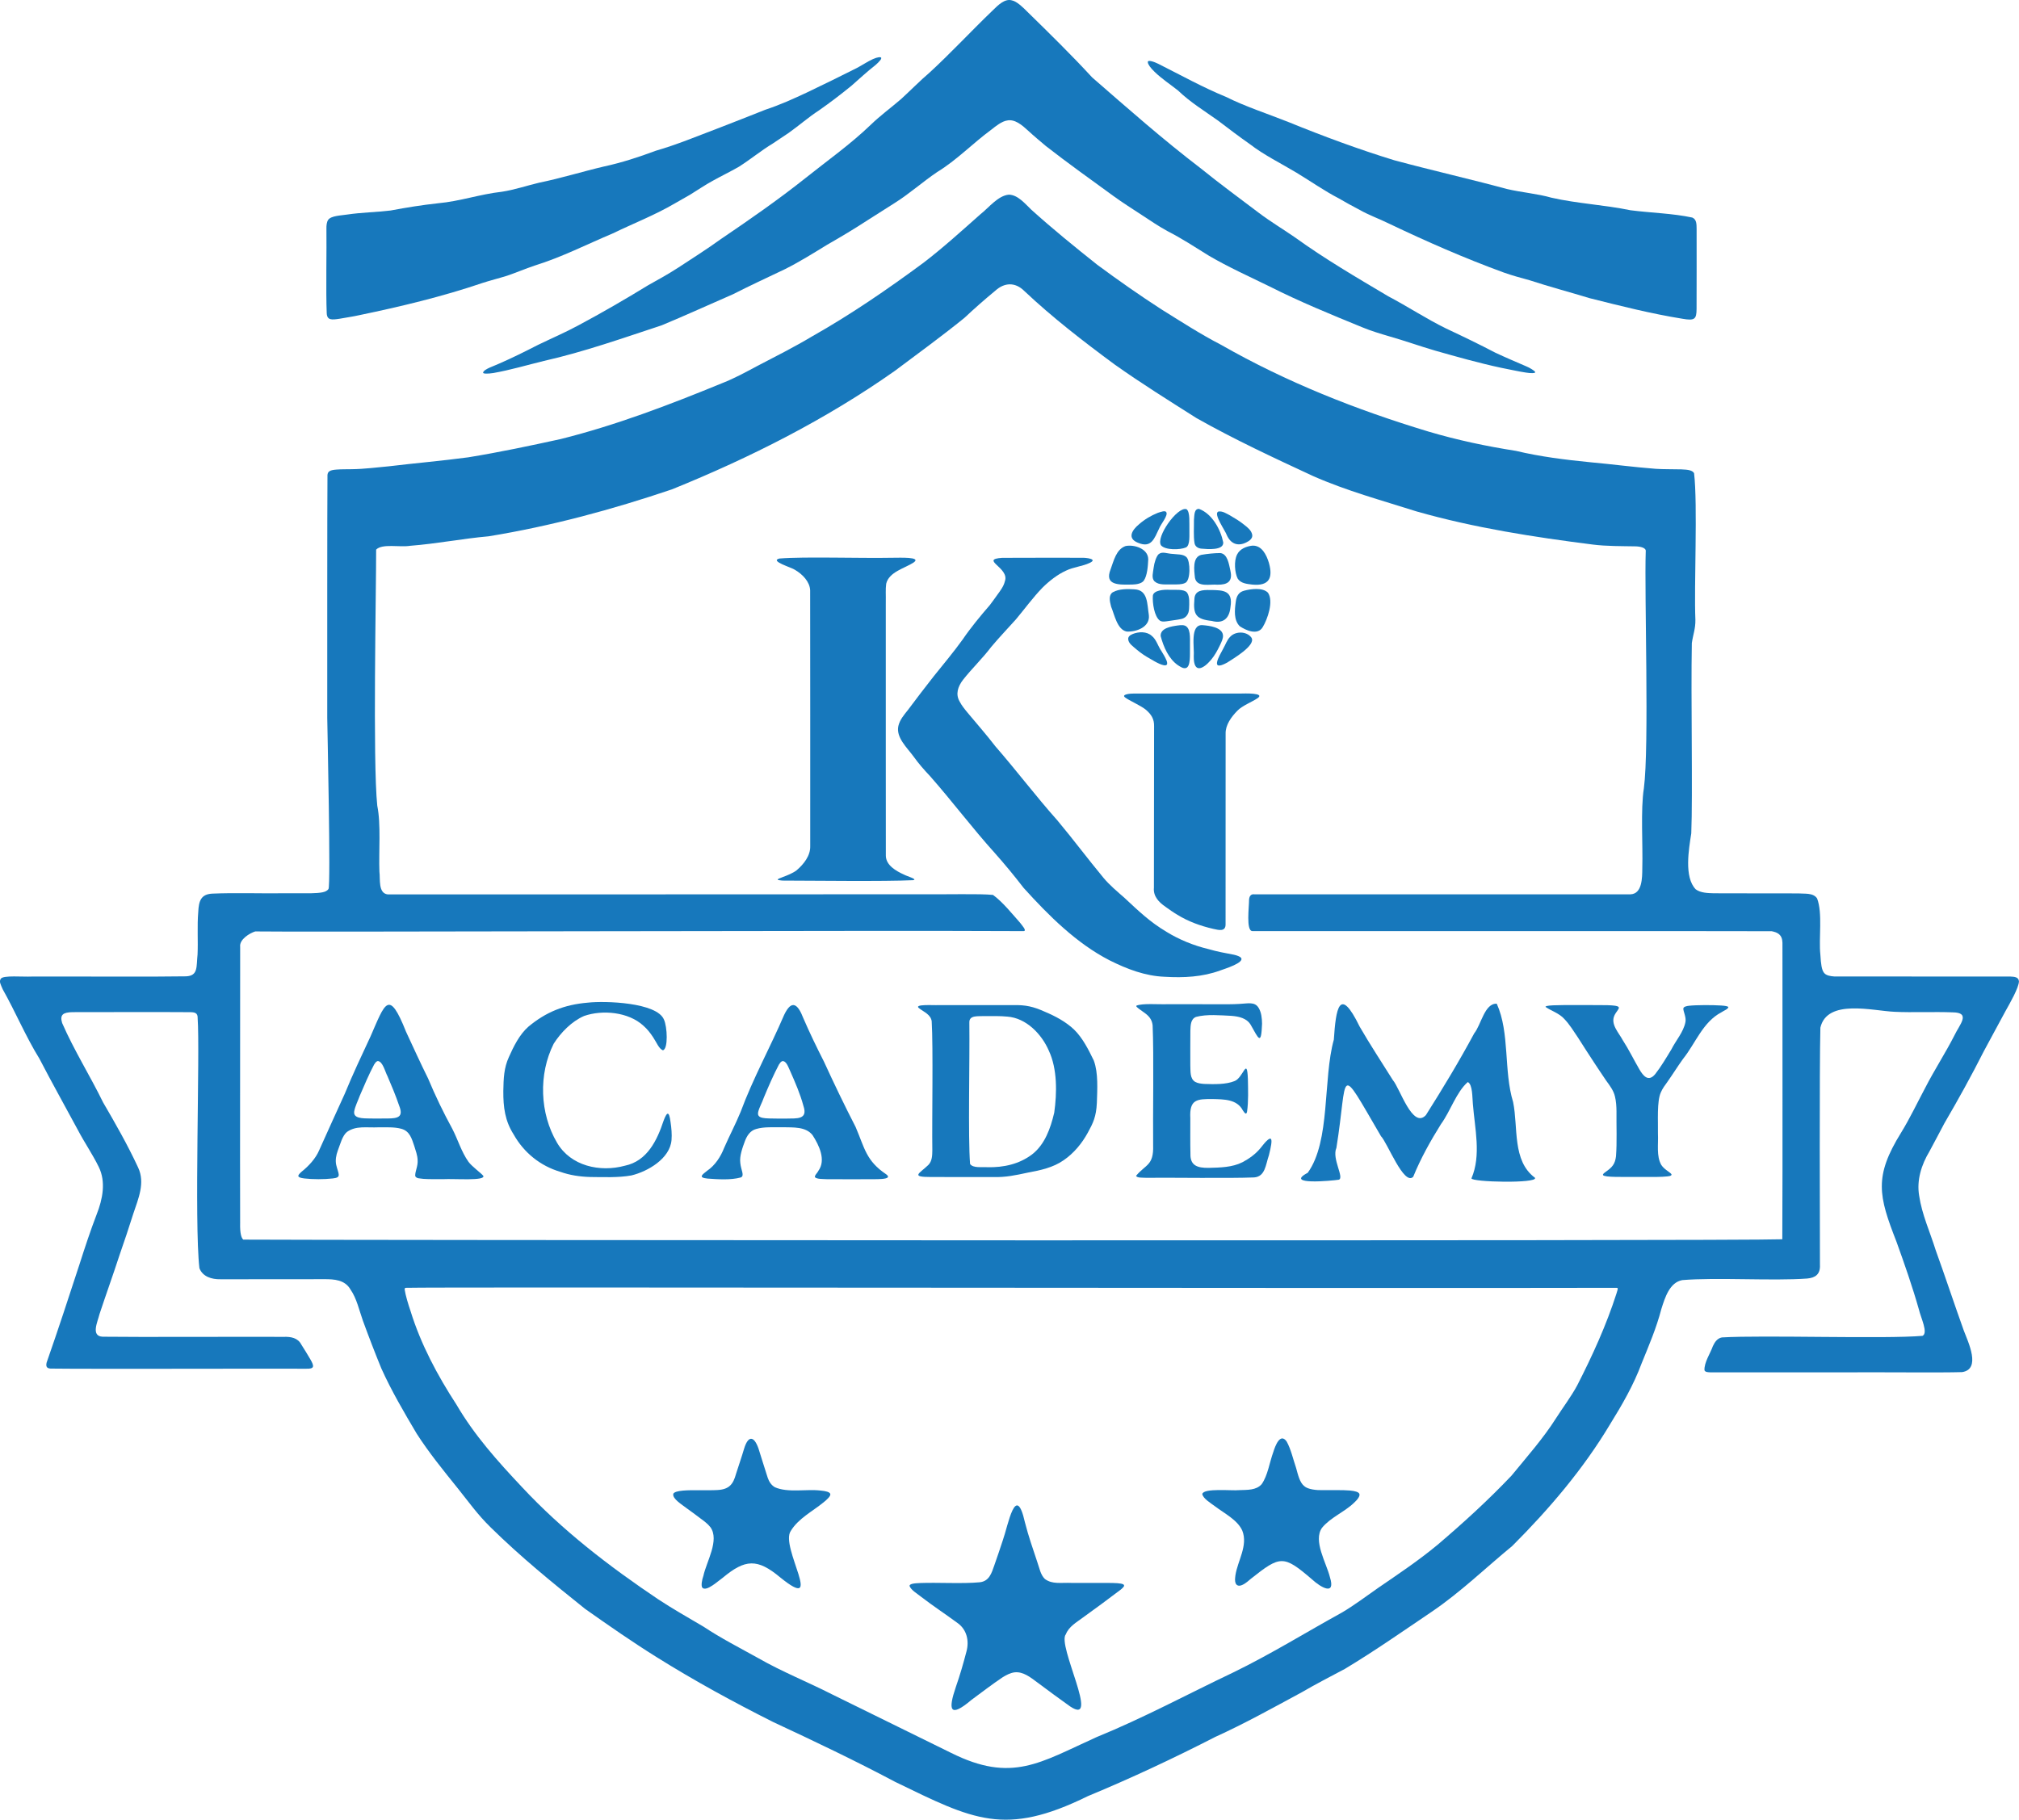 <?xml version="1.0" encoding="UTF-8"?>
<svg id="Layer_2" data-name="Layer 2" xmlns="http://www.w3.org/2000/svg" viewBox="0 0 828.06 746.46">
  <defs>
    <style>
      .cls-1 {
        fill: #1778bc;
      }
    </style>
  </defs>
  <g id="Layer_1-2" data-name="Layer 1">
    <g id="y8TVrF.tif">
      <g>
        <path class="cls-1" d="M748.05,398.99c-.9-1.15-1.23-3.47-1.45-7.31-.75-6.77,1-16.96-1.34-23.13-1.61-2.43-5.13-1.84-7.79-2.07-8.84-.03-26.09,0-34.58-.05-2.49-.07-5.47-.15-7.42-1.63-4.84-5-2.83-16.45-1.82-22.96.64-15.46-.19-56.38.23-78.05.54-3.69,1.51-5.78,1.46-9.53-.6-13.89.99-47.2-.54-60.15-.62-1.14-2.28-1.47-5.23-1.57-3.03-.1-7.25,0-10.55-.23-8.92-.68-17.87-1.89-26.67-2.68-10.21-1-20.74-2.31-30.61-4.68-12.14-1.89-24.16-4.44-35.95-7.94-29.5-8.91-58.17-20.24-84.96-35.55-8.45-4.36-16.46-9.56-24.51-14.57-8.91-5.76-17.71-11.93-26.27-18.26-9.28-7.38-18.04-14.48-27.04-22.58-2.62-2.5-5.54-6.12-9.23-6.2-4.47.38-8.25,5.37-11.73,8.09-7.62,6.75-15.16,13.61-23.26,19.82-14.75,10.9-29.89,21.3-45.87,30.32-7.41,4.42-15.06,8.26-22.73,12.26-4.45,2.38-8.99,4.86-13.73,6.72-21.79,8.95-43.69,17.35-66.57,23.06-12.67,2.77-24.9,5.36-37.86,7.48-10.7,1.43-21.7,2.38-32.54,3.68-4.72.41-9.86,1.13-15.3,1.19-2.05.04-4.17,0-6.13.15-2.75.2-3.61.75-3.75,2.21-.13,16.49-.08,72.82-.09,99.6.04,3.81,1.49,69.06.5,70.26-.98,1.4-3.2,1.62-7.32,1.74-3.83.02-7.1.01-11.76,0-9.36.11-19.22-.26-28.51.14-4.75.22-5.61,3.03-5.82,7.59-.48,5.5-.03,11.93-.28,17.38-.55,4.96.35,8.73-4.71,8.96-12.56.23-43.63.03-63.3.09-3.61.18-11.72-.6-12.67.88-.84,1.18-.06,2.36.77,4.35,5.23,9.26,9.4,19.32,15.04,28.44,5.11,9.86,10.56,19.55,15.82,29.34,2.7,5.14,5.96,9.84,8.51,15.05,3.05,6.14,1.6,13.32-.82,19.45-2.56,6.68-4.82,13.52-7,20.34-4.39,13.47-8.88,27.18-13.54,40.49-.39,1.64.07,2.37,1.59,2.47,16.9.22,87.81-.03,104.82.06,3.42.1,3.47-.89,1.75-3.86-1.11-1.96-2.49-4.1-3.71-6.06-1.4-2.73-4.26-3.26-7.19-3.15-15.38-.09-60.17.14-74.31-.06-4.95-.24-1.98-6.21-1.28-9.23,2.69-8.13,5.53-15.99,8.19-24.15,2-5.66,3.87-11.4,5.7-17.12,2.03-6.11,4.93-12.59,1.97-18.89-4.27-9.22-9.31-18.05-14.37-26.72-5.33-10.92-11.93-21.39-16.8-32.57-1.08-3.52.54-4.37,4.22-4.46,11.52-.01,37.66-.08,48.22.01,1.98.02,3.22.28,3.14,2.5,1,14.07-1.44,83.84.72,102.52,1.32,3.47,5.04,4.62,8.63,4.54,9.49.04,32.1-.04,42.47-.03,4.18-.03,8.57.24,10.86,4.23,2.57,3.69,3.57,8.55,5.08,12.77,2.4,6.58,4.95,13.2,7.56,19.58,4.18,9.28,9.34,18.05,14.51,26.78,4.91,7.66,10.9,15.04,16.65,22.18,4.57,5.66,8.14,10.85,13.73,16.31,12.34,12.13,25.3,22.68,38.65,33.36,9.67,6.84,19.42,13.61,29.43,19.86,15.48,9.68,31.4,18.38,47.77,26.6,16.86,7.85,33.61,15.83,50.02,24.54,31.96,15.51,44.91,22.64,78.99,5.86,17.84-7.4,35.16-15.52,52.34-24.33,12.14-5.51,23.74-11.99,35.46-18.31,5.77-3.37,11.74-6.43,17.68-9.59,12.24-7.36,23.96-15.57,35.78-23.55,11.68-7.94,21.99-17.94,32.85-26.87,15.13-15.13,29.16-31.59,40.14-49.98,4.95-7.98,9.61-16.05,12.89-24.89,3.02-7.43,6.05-14.47,8.1-22.32,1.5-4.74,3.39-10.88,8.57-11.85,13.73-1.18,37.17.39,51.16-.64,3.46-.29,5.51-1.77,5.31-5.62-.01-17.37-.25-79.86.18-97.3,2.8-11.97,21.49-6.87,30.46-6.5,7.01.35,16.42-.07,23.73.22,7.76.04,2.82,5.1.81,9.41-3.72,7.32-8.32,14.34-12.06,21.67-3.31,6.2-6.22,12.39-9.8,18.22-11.24,18.09-9.29,25.96-1.92,44.82,3.3,9.16,6.53,18.4,9.19,27.78.79,3.42,3.89,9.59,1.49,10.8-15.37,1.34-65.36-.37-82.3.65-1.89.37-2.92,1.92-3.69,3.57-1.04,2.98-3.65,6.75-3.44,9.93.36.8,1.51.77,2.35.82,3.79.03,11.22,0,20.47.01,8.99,0,19.7,0,30.41,0,22.89-.11,43.32.18,52.41-.1,7.93-1.17,2.48-12.36.72-17.02-3.93-10.96-7.59-22.07-11.54-33.01-2.32-7.47-5.64-14.59-6.78-22.35-1.08-6.4.96-12.71,4.21-18.14,2.12-3.87,4.13-7.8,6.17-11.6,5.64-9.65,11.08-19.49,16.13-29.48,2.92-5.49,5.95-10.96,8.88-16.45,1.98-3.52,5.44-9.6,5.54-12.21-.11-1.81-1.83-1.92-3.44-2-13-.05-59.78.02-72.33-.04-1.45-.1-3.34-.35-4.18-1.51l-.05-.06ZM663.01,530.5c-4.18,13.06-9.9,25.59-16.15,37.81-2.52,4.66-5.76,8.89-8.62,13.37-5.3,8.38-12.07,16-18.34,23.66-9.55,10.06-19.7,19.31-30.26,28.31-7.82,6.48-15.91,11.89-24.21,17.57-4.94,3.42-9.85,7.19-15,10.22-14.92,8.22-29.23,17.12-44.61,24.6-18.78,8.93-36.81,18.68-56.09,26.54-23.2,10.46-34.68,18.93-59.68,6.45-16.23-7.96-32.59-16.03-48.77-23.98-9.98-5.09-20.49-9.26-30.23-14.84-7.55-4.21-15.28-8.13-22.48-12.92-6.26-3.71-12.6-7.27-18.64-11.26-20.05-13.46-39.32-28.27-55.85-46.02-10.05-10.68-19.51-21.23-26.89-33.86-7.77-11.95-14.59-24.66-18.83-38.41-.91-2.63-2.04-6.4-2.37-8.64-.05-.59.09-.78.38-.83,13.09-.4,389.35.27,496.74,0,.17.02.29.06.34.16.11.21-.02.85-.42,1.98l-.03.09ZM730.96,508.36c-16.71.76-609.34.35-631.18.14-.77-.62-1.4-2.53-1.29-6.79-.1-23.11.06-98.97.01-113.31-.4-3.05,3.97-5.65,6.18-6.32,11.33.32,257.22-.48,315.08-.13,1.58-.03-.56-2.31-1.43-3.47-3.05-3.43-7.17-8.58-11.07-11.38-5.85-.56-16.48-.15-35.28-.26-65.32,0-196.86.1-212.95.05-4.01-.46-3.01-6.29-3.42-9.34-.31-8.28.69-19.43-.88-27.06-1.89-18.05-.43-88.51-.46-105.04,2.5-2.56,9.77-.86,13.94-1.56,10.86-.84,21.4-2.94,32.22-3.9,25.66-4.19,50.6-10.95,75.15-19.25,32.14-13.02,63.21-28.72,91.42-48.61,9.54-7.14,19.29-14.24,28.51-21.71,3.86-3.63,8.5-7.72,12.73-11.2,3.7-3.36,8.13-3.58,11.85.13,11.57,10.92,24.23,20.68,37,30.12,10.97,7.79,22.34,14.87,33.61,22.02,15.46,8.74,31.72,16.31,47.84,23.79,13.7,6.05,28.2,9.99,42.45,14.51,23.61,6.73,48.04,10.52,72.37,13.6,5.36.69,12.07.63,17.05.72,1.94,0,4.88.44,4.56,2.14-.59,17.65,1.49,80.03-.76,97.11-1.39,8.77-.37,22.97-.65,32.82-.03,3.87,0,10.52-4.88,10.68-16.3.01-137.6,0-154.2,0-1.41-.21-2.09.73-2.2,2.19.05,2.72-1.34,12.88,1.38,12.89,16.84.03,193.25-.06,212.97.05,2.37.48,4.31,1.32,4.41,4.72-.05,33.82.12,88.98-.06,121.63v.02Z"/>
        <path class="cls-1" d="M629.61,152.63c.02.05.02.1,0,.15-.1.35-1.71.39-3.87.04-3.42-.51-6.73-1.33-10.14-1.96-9.09-1.95-18.05-4.49-27-7.03-6.3-1.83-12.52-4.08-18.84-5.87-3.75-1.11-7.39-2.19-10.97-3.67-12.86-5.26-25.67-10.5-38.07-16.77-8.38-4.1-16.91-7.93-24.87-12.6-5.72-3.54-11.07-7.08-17.13-10.17-3.49-1.92-7.04-4.31-10.37-6.51-3.93-2.58-7.93-5.09-11.77-7.89-9.3-6.78-18.58-13.38-27.65-20.46-2.46-2.08-4.88-4.08-7.32-6.34-2.38-2.2-5.41-4.8-8.55-4.12-2.17.32-4.59,2.25-6.5,3.77-7.62,5.6-14.22,12.53-22.22,17.39-5.86,3.96-11.31,8.84-17.29,12.61-3.71,2.37-7.56,4.79-11.27,7.16-5.41,3.54-11.06,6.91-16.57,10.06-5.73,3.51-11.33,7.02-17.35,10.03-7.05,3.36-14.33,6.73-21.17,10.22-9.79,4.25-19.49,8.71-29.35,12.79-15.88,5.23-31.82,10.88-48.23,14.59-6.87,1.67-13.7,3.72-20.74,4.96-2.39.37-4.16.33-4.24-.11.15-1.5,4.95-2.91,6.57-3.74,5.46-2.37,10.64-4.96,15.89-7.65,5.42-2.63,11.31-5.16,16.54-8,9.79-5.23,19.29-10.73,28.73-16.52,4.19-2.32,8.34-4.63,12.36-7.24,5.81-3.81,11.68-7.52,17.31-11.59,11.8-8,23.59-16.18,34.76-25.06,8.99-7.18,18.51-13.9,26.8-21.88,3.94-3.81,8.29-6.99,12.44-10.55,4.03-3.7,7.72-7.48,11.8-10.97,8.74-8.04,17.27-17.25,25.71-25.33,2.28-2.26,5.06-5.03,7.92-4.23,2.03.37,4.61,2.88,6.48,4.77,8.95,8.76,17.97,17.59,26.49,26.85,14.65,12.76,29.08,25.5,44.47,37.25,7.88,6.37,15.96,12.31,24.04,18.41,4.72,3.56,9.87,6.63,14.74,10,12.24,8.84,25.26,16.44,38.23,24.14,8.07,4.24,15.55,9.22,23.74,13.22,6.85,3.21,13.54,6.44,20.07,9.86,4.16,1.96,8.47,3.78,12.72,5.62,1.19.44,3.69,1.93,3.66,2.34v.03Z"/>
        <path class="cls-1" d="M361.43,23.84c-.02.39-.19.54-.39.85-.52.63-1.24,1.4-1.93,1.96-3.43,2.68-6.73,5.74-9.96,8.58-4.28,3.48-8.67,6.84-13.2,10.01-4.39,2.85-8.29,6.3-12.55,9.32-2.16,1.41-4.22,2.86-6.36,4.25-4.88,2.95-9.22,6.57-14.04,9.62-3.52,2.01-7.1,3.74-10.66,5.72-3.22,1.74-6.18,3.8-9.31,5.72-2.13,1.2-4.12,2.36-6.24,3.56-8.13,4.78-16.94,8.18-25.41,12.29-10.72,4.52-21.05,9.81-32.18,13.25-3.79,1.27-7.42,2.85-11.23,4.14-3.36,1.05-6.82,1.9-10.17,2.99-16.4,5.58-33.58,9.69-50.56,13.21-2.53.58-5.5.97-7.9,1.43-3.27.49-5.22.73-5.34-2.32-.37-8.68,0-26.2-.12-34.66-.02-1.24.09-2.61.69-3.54,1.18-1.75,5.3-1.81,7.8-2.21,5.69-.86,12.1-.97,17.84-1.66,6.55-1.24,12.88-2.25,19.45-2.97,9.01-.81,17.17-3.72,26.15-4.72,5.19-.79,10.15-2.49,15.27-3.71,8.99-1.83,17.74-4.57,26.65-6.66,7.22-1.56,14.35-3.88,21.21-6.45,8.7-2.51,16.89-5.94,25.35-9.14,6.62-2.52,13.07-5.13,19.62-7.7,5.99-1.98,11.31-4.4,16.81-6.96,6.92-3.31,13.74-6.64,20.58-10.09,2.28-1.19,4.43-2.68,6.75-3.73,1.9-.85,3.35-.99,3.4-.42v.04Z"/>
        <path class="cls-1" d="M694.15,89.28c1.78.82,1.65,2.91,1.69,4.66,0,7.71.03,25.08-.02,32.78-.02,4.3-.84,4.89-5.82,4.03-12.69-2.04-25.56-5.29-38.05-8.44-8.23-2.51-16.46-4.68-24.64-7.36-3.55-.96-7.22-1.97-10.57-3.16-16.06-5.86-31.67-12.72-47.07-20.07-3.92-1.94-8.26-3.47-11.99-5.61-2.9-1.52-5.73-3.04-8.55-4.71-6.03-3.13-11.6-7.06-17.39-10.56-6.48-3.9-13.25-7.17-19.25-11.8-4.39-3.07-8.61-6.28-12.9-9.55-5.67-4.05-11.47-7.57-16.42-12.35-3.14-2.5-6.69-4.8-9.65-7.69-1.62-1.53-2.71-3.07-2.75-3.86-.28-1.36,2.96-.07,4.22.56,9.24,4.63,18.21,9.65,27.78,13.57,8.11,4.05,17.18,6.96,25.66,10.34,14.27,5.81,28.65,11.15,43.42,15.68,15.32,4.13,30.89,7.65,46.21,11.79,5.88,1.39,12.6,1.94,18.22,3.56,10.71,2.44,21.64,2.92,32.41,5.15,8.41,1.09,17.41,1.28,25.36,3l.1.05Z"/>
        <path class="cls-1" d="M508.96,392.87c1.63,2.03-6.73,4.57-8.5,5.22-7.25,2.68-15.05,3.06-22.76,2.59-7.99-.29-15.55-3.19-22.66-6.76-13.62-7.01-24.97-18.38-35.22-29.7-3.82-4.96-7.61-9.55-11.79-14.27-9.35-10.36-17.4-21.15-26.58-31.57-2.48-2.63-4.65-5.09-6.71-7.97-2.74-3.76-7.33-7.88-6.29-12.61.59-2.54,2.28-4.5,3.87-6.49,3.43-4.61,7.04-9.3,10.57-13.81,4.19-5.23,8.13-9.91,11.91-15.15,3.38-4.95,7.3-9.68,11.17-14.15,1.11-1.4,2.09-2.9,3.16-4.33,1.21-1.66,2.56-3.44,3.01-5.46,2.05-5.52-10.55-8.95-1.11-9.58,7.36-.07,24.53-.02,32.62-.03,1.65-.06,6.91.47,3.17,2.15-2.82,1.34-6.66,1.68-9.57,3.11-3.57,1.62-6.88,4.23-9.7,7.01-3.92,4.04-7.35,8.79-10.89,13-3.29,3.68-6.82,7.35-10.07,11.23-3.64,4.81-7.89,8.83-11.63,13.57-2.14,2.82-3.09,5.86-1.44,8.79.85,1.69,2.13,3.25,3.33,4.7,3.81,4.59,7.72,9,11.36,13.75,8.71,9.99,16.61,20.49,25.44,30.4,6.52,7.79,12.46,15.78,18.93,23.58,2.53,3.03,5.63,5.6,8.61,8.22,5.82,5.44,10.6,10.01,17.25,13.94,5.23,3.22,11.13,5.62,17.26,7.09,3.34,1,7.08,1.66,10.42,2.3,1.39.33,2.32.72,2.79,1.16l.05.05Z"/>
        <path class="cls-1" d="M374.71,230.74c-3.64,2.39-10.05,3.82-11.25,8.69-.33,2.45-.1,4.31-.17,8.08.02,28.94-.03,90.52.02,103.46.02,3.95,4.17,6.33,7.5,7.82,1.07.63,5.75,1.9,3.71,2.27-12.13.57-40.45.18-53.68.16-2.48-.23-2.64-.41.32-1.49,1.77-.66,3.93-1.51,5.53-2.7,2.99-2.55,5.71-6.03,5.61-9.91-.02-15.44.04-91.99-.03-104.98-.15-3.51-3.13-6.58-6.2-8.37-1.23-.95-10.61-3.62-6.42-4.66,10.59-.84,32.51-.04,46.86-.31,2.04.03,11.61-.47,8.26,1.89l-.07.05Z"/>
        <path class="cls-1" d="M515.7,286.44c-2,1.41-6.16,2.99-8.16,5.05-2.56,2.59-4.97,5.92-4.87,9.47-.02,9.55,0,18.18-.01,31.25,0,18.8.02,39.79-.01,46.79.11,3.32-2.74,2.55-5.13,2.01-5.17-1.19-10.24-3.03-14.71-5.81-1.6-.94-3.3-2.14-4.78-3.21-2.75-1.9-5.11-4.3-4.77-7.89,0-12.22.07-54.46.07-66.24.06-2.86-1.08-4.77-3.39-6.74-2.04-1.69-6.89-3.77-8.49-5.02-1.67-1.26,2.04-1.63,3.51-1.6,9.07,0,31.39,0,43.49,0,2.01-.04,10.57-.36,7.33,1.9l-.08.05Z"/>
        <path class="cls-1" d="M629.56,483.18c1.12,2.36-26.12,1.75-26.06.19,4.07-9.5,1.35-20.49.57-30.6-.25-2.33-.05-7.99-2.09-8.9-4.72,4.15-7.12,11.97-10.98,17.24-4.3,6.88-8.36,14.14-11.39,21.61-3.8,3.88-10.6-14-13.23-16.65-18.05-30.9-13.35-25.81-18.28,4.81-1.96,4.4,3.41,12.33.96,13.05-2.67.41-22.59,2.35-12.72-2.84,9.41-13,6.18-38.39,10.71-54.63.83-12.48,2.21-22.54,10.59-5.33,4.32,7.47,9.04,14.64,13.61,21.93,2.89,3.31,8.11,20.31,13.57,14.35,6.92-10.94,13.66-22.09,19.82-33.55,2.82-3.47,4.25-12.4,9.23-12.13,5.42,12.01,2.77,27.48,6.71,40.36,2.13,10.36-.45,24.08,8.95,31.03l.04.05Z"/>
        <path class="cls-1" d="M448.62,435.07c-2.16-4.43-4.52-9.22-8.1-12.73-3.4-3.22-7.64-5.48-11.93-7.29-4.8-2.17-7.94-2.85-13.05-2.75-7.78,0-21.68,0-30.71,0-1.53.15-10.55-.57-7.79,1.36,1.91,1.47,4.71,2.54,5.08,5.26.65,10.78.08,40.54.26,52.89-.02,2.16-.08,4.47-1.62,6.05-3.71,3.57-7.56,4.98,1.21,4.96,6.74,0,18.1.01,25.21.02,5.38.14,9.25-.73,14.35-1.82,5.19-.95,10.43-2.08,14.71-5.09,4.16-2.84,7.51-6.9,9.91-11.3,2.19-4,3.44-6.55,3.71-12.21.18-5.4.61-12.29-1.2-17.21l-.05-.13ZM432.34,456.57c-1.48,6.25-3.82,12.94-9.06,16.98-5.25,3.98-11.66,5.39-18.24,5.25-2.3-.19-5.89.49-7.18-1.32-.88-10.9-.1-42.5-.3-58.05-.09-3.15,3.69-2.46,6.33-2.63,3.04,0,6.36-.06,9.24.22,7.77.57,14.12,7.2,17.04,14,3.51,7.47,3.34,17.36,2.21,25.39l-.03.15Z"/>
        <path class="cls-1" d="M520.38,474.03c-1.29,3.73-1.45,8.61-6.01,8.96-10.38.42-33.49.04-44.42.15-1.26-.08-3.72.11-4-.83,3.92-4.7,7.25-4.15,6.99-12.43-.14-12.2.33-37.19-.21-49.29-.28-2.44-1.52-3.87-3.59-5.31-1.52-1.09-3.02-2.09-3.11-2.55-.01-.07,0-.13.04-.19,2.55-1.07,8.86-.46,12.99-.61,6.65,0,14.06.01,20.69.02,2.98,0,5.64.05,8.5-.13,3.61-.17,6.32-1.01,7.93,1.57,1.17,1.92,1.4,4.32,1.43,6.57-.35,8.99-1.32,6.33-4.61.51-1.63-2.82-4.88-3.51-7.93-3.76-4.51-.2-10.09-.76-14.53.43-2.28.89-2.24,3.56-2.33,5.71-.05,3.91-.02,9.94-.02,14.24.12,2.31-.24,5.36,1.99,6.7,1.09.61,2.42.75,3.7.85,4.14.15,8.9.25,12.39-1.15,3.65-1.26,5.16-10.34,5.53-.86.08,4.21.27,9.19-.34,13.36-.28,1.41-.88.81-1.75-.53-2.38-4.56-7.73-4.5-12.27-4.62-6.46-.03-9.69.02-9.25,7.87.02,4.49-.07,10.06.05,14.61-.13,4.79,2.8,5.82,7.51,5.75,4.63-.12,9.64-.19,13.83-2.32,2.52-1.32,5.35-3.28,7.35-5.75,5.08-6.57,5.34-4.4,3.5,2.87l-.04.16Z"/>
        <path class="cls-1" d="M335.63,480.34c-.35.75-1.71,1.92-1.36,2.6.88.79,3.14.67,4.76.77,4.99.06,10.52,0,15.77.02,3.78-.09,11.9.44,8.68-2.01-8.3-5.55-8.85-10.77-12.56-19.42-4.56-8.85-8.85-17.79-13-26.84-2.97-5.84-5.87-11.82-8.47-17.85-2.2-5.71-4.76-7.86-7.88-1.21-5.75,13.41-12.7,25.88-17.81,39.69-2.08,5.05-4.6,9.82-6.76,14.76-1.42,3.65-3.7,7.17-6.95,9.39-1.95,1.57-3.94,2.8.11,3.22,4.14.3,9.55.69,13.66-.46,1.69-.69.07-2.97-.2-5.96-.38-2.85.94-6.34,1.9-8.95.84-2.22,2.17-4.32,4.62-4.97,3.22-.96,6.82-.65,11.08-.72,4.12.12,9.22-.31,12.02,3.22,2.73,4.2,5.59,10.24,2.44,14.6l-.07.1ZM311.12,457.66c-.32-.51-.25-.87-.18-1.46.46-1.96,1.59-3.8,2.3-5.88,1.9-4.57,3.95-9.32,6.23-13.63.44-.64.73-1.19,1.45-1.42,1.74-.06,2.52,2.9,3.24,4.28,2.01,4.57,4.04,9.2,5.35,14.09,1.97,5.76-2.85,5.1-6.85,5.21-2.28,0-5.08.03-7.18-.05-2.3-.06-3.74-.3-4.31-1.06l-.05-.08Z"/>
        <path class="cls-1" d="M170.29,482.43c.6,1.11,1.69.89,3.34,1.15,2.54.18,5.4.1,8.06.12,4.83-.25,17.64.81,16.51-1.4-1.28-1.42-4.63-3.78-6.07-5.73-2.92-4.11-4.34-9.12-6.62-13.51-3.69-6.76-6.91-13.43-9.94-20.67-3.15-6.33-6.05-12.75-9.04-19.16-7.1-17.84-8.57-11.78-14.57,1.93-3.58,7.68-7.33,15.6-10.56,23.51-3.51,7.74-7.02,15.39-10.48,23.14-1.43,3.42-4.36,6.55-7.1,8.73-1.96,1.71-2.24,2.46,1.01,2.87,3.49.4,8.05.41,11.63,0,3.79-.39,2.33-1.74,1.43-5.56-.42-1.96-.03-4.01.66-5.89,1.01-2.59,1.83-6.04,3.74-7.62,3.81-2.69,7.87-1.67,13.12-1.91,3.02.04,6.28-.19,9.16.6,3.51.94,4.31,4.07,5.35,7.11.57,1.8,1.28,3.79,1.36,5.62.2,2.69-1.03,4.54-.99,6.59l.02.07ZM145.56,457.45c-.36-.55-.33-.93-.29-1.57.39-2.12,1.52-4.28,2.3-6.42,1.81-4.21,3.75-8.8,5.88-12.8.44-.64.72-1.18,1.44-1.41,2.08.04,3.07,4.45,4.03,6.2,1.69,3.92,3.36,7.93,4.75,12,1.9,4.7-.34,5.33-4.62,5.36-2.94.02-6.85.06-9.46-.05-2.03-.08-3.38-.47-3.96-1.22l-.06-.08Z"/>
        <path class="cls-1" d="M275.41,467.7c-.66,7.55-9.65,12.82-16.44,14.47-5.38.98-11.68.68-16.98.64-4.23-.12-8.33-.75-12.22-2.13-8.2-2.42-14.95-7.9-19.12-15.35-3.52-5.52-4.26-11.09-4.22-17.78.1-5.26.24-9.47,2.29-13.95,1.87-4.2,4.3-9.23,8.02-12.47,7.14-5.94,14.62-9.03,24.38-9.84,6.92-.79,28.3-.12,31.19,6.95,1.36,2.87,1.82,12.1-.45,12.6-1.67-.69-2.55-3.22-4.03-5.41-1.13-1.71-2.37-3.31-3.93-4.66-6.13-5.67-16.79-6.64-24.35-4.01-5.11,2.22-9.56,6.83-12.45,11.36-6.3,12.49-5.75,28.58,1.35,40.61,5.57,9.59,17.61,12.24,27.85,9.45,9.12-1.91,13.2-10.39,15.87-18.48,1.2-3.14,2.19-4.67,2.86.67.36,2.33.58,5.04.39,7.17v.16Z"/>
        <path class="cls-1" d="M708.86,413.11c-.04.83-1.95,1.5-2.85,2.14-7.67,4.01-10.59,12.71-15.72,19.09-2.24,3.1-4.22,6.33-6.44,9.46-1.01,1.38-2.02,2.75-2.67,4.28-1.7,3.68-1.1,11.88-1.2,16.94.22,4.41-.7,9.17,1.36,12.83,1.35,2.11,4.15,3.2,4.22,4.01-.18.62-.96.55-1.63.7-2.76.3-5.64.22-8.61.23-3.89,0-8.61.01-12.3-.01-3.25-.05-5.26-.26-5.54-.73-.48-.77,2.51-1.85,4.01-3.99.8-1.12,1.11-2.34,1.29-3.75.44-5.68.13-12.68.2-18.45-.02-2.01-.16-4.16-.62-6.02-.52-2.42-2.15-4.55-3.59-6.53-1.65-2.37-3.15-4.73-4.77-7.13-2.28-3.53-4.55-6.93-6.8-10.54-1.77-2.62-3.44-5.38-5.64-7.68-2.05-2.32-5.63-3.43-7.66-4.9-.16-.36.81-.54,3.07-.67,5.7-.21,11.91-.04,17.62-.09,3.4-.02,6.36.02,7.88.27.49.07,1.12.22,1.38.53.32.43-.17.98-.42,1.38-.42.6-1.01,1.38-1.33,2.14-1.61,3.6,1.86,7.06,3.46,10.08,2.49,3.83,4.46,7.93,6.77,11.89,1.6,2.78,3.74,5.39,6.52,2.03,2.47-3.15,4.55-6.71,6.63-10.13,1.88-3.74,4.94-7.05,5.78-11.22.4-1.97-.91-4.45-.86-5.48-.06-.84,1.42-1.13,2.32-1.22,2.98-.34,9.66-.34,13.24-.1,1.69.11,2.68.31,2.88.62l.02.03Z"/>
        <path class="cls-1" d="M520.06,243.18c2.35,3.48-.18,10.78-2.17,14.06-2.06,3.51-6.89,1.36-9.45-.37-2.51-2.52-2.08-6.71-1.61-10,.27-2.24,1.14-3.95,3.4-4.55,2.86-.77,7.55-1.39,9.74.75l.09.11Z"/>
        <path class="cls-1" d="M471.19,252.37c.53,4.85-5.15,6.93-9.13,6.7-3.9-.84-4.97-6.91-6.36-10.23-.66-2.44-1.03-4.79.7-5.9,2.58-1.43,6.02-1.37,8.9-1.19,5.56.27,5.16,6.03,5.87,10.46v.17Z"/>
        <path class="cls-1" d="M470.93,229.51c-.12,2.78-.41,6.63-1.81,8.66-.79,1.15-2.89,1.58-4.66,1.61-5.32.09-11.63.51-8.98-6.19,1.32-3.57,2.31-8.29,6.2-9.61,3.57-.69,9.17,1.1,9.25,5.38v.15Z"/>
        <path class="cls-1" d="M520.46,231.03c1.7,6.12-.04,9.44-6.86,8.77-2.19-.26-4.74-.48-5.98-2.45-1.23-2.4-1.6-7.23-.25-9.88,1.12-2.33,3.82-3.36,6.21-3.64,3.89-.21,5.83,3.71,6.83,7.03l.04.17Z"/>
        <path class="cls-1" d="M504.64,249.16c-.48,4.73-3.18,6.77-7.65,5.55-6.44-.68-7.68-2.56-7.13-8.87.1-3.8,3.41-3.85,6.43-3.81,5.53.01,9.47.25,8.37,6.97l-.02.17Z"/>
        <path class="cls-1" d="M486.87,243.13c1.15,1.64.89,4.5.81,6.54-.06,2.23-1.3,4.04-3.65,4.33-1.46.31-3.28.49-4.89.76-1.15.16-2.45.45-3.44-.18-2.25-1.64-3.08-7.11-2.88-10.18.23-2.26,4.44-2.6,6.85-2.46,2.19.08,5.87-.35,7.12,1.09l.08.1Z"/>
        <path class="cls-1" d="M486.65,228.59c1.55,1.52,1.77,9.58-.6,10.55-1.47.71-3.29.57-4.93.61-3.11-.11-5.71.42-7.65-1.3-1.32-1.42-.53-3.66-.32-5.56.25-2.11,1.11-4.63,1.99-5.51,1.58-1.34,3.44-.23,5.96-.15,1.78.25,4.05,0,5.45,1.26l.1.1Z"/>
        <path class="cls-1" d="M504.65,234.23c.97,4.37-1.27,5.67-5.33,5.62-2.99-.3-8.32,1.22-9.21-2.71-.38-3.29-1.13-8.69,2.66-9.55,2.43-.41,5.23-.71,7.69-.72,3.03.29,3.56,4.57,4.16,7.18l.03.18Z"/>
        <path class="cls-1" d="M501.59,260.58c.13,1.31-.65,2.82-1.22,4.05-1.01,2.11-2.18,4.25-3.64,5.99-3.22,3.84-7.19,5.88-7.13-1.3.34-3.52-1.71-13.35,3.66-12.87,2.86.22,7.87.88,8.31,4v.13Z"/>
        <path class="cls-1" d="M486.57,256.99c2.01,1.56,1.36,6.13,1.48,8.92-.07,2.46.38,7.68-1.76,8.15-1.11.22-2.14-.53-3.13-1.14-3.87-2.67-5.97-7.58-7.13-11.99-.2-3.31,4.4-3.99,6.95-4.35,1.5-.2,2.63-.27,3.49.33l.1.07Z"/>
        <path class="cls-1" d="M486.66,208.9c1.5,1.13,1.07,5.78,1.15,7.97-.08,2.38.43,6.88-1.45,7.71-2.41,1.01-8.36,1.16-10.17-.86-2.3-3.32,6.65-15.96,10.39-14.86l.08.04Z"/>
        <path class="cls-1" d="M501.69,222.61c.08,3.22-6.36,2.69-9.09,2.44-1.3-.17-2.42-.86-2.68-2.23-.49-2.9-.19-6.57-.24-9.55.19-2.12.09-4.58,2.09-4.52,5.36,2.01,8.84,8.4,9.92,13.73v.13Z"/>
        <path class="cls-1" d="M478.5,272.69c-.96,1.01-5.03-1.4-6.63-2.37-1.98-1.08-3.85-2.31-5.57-3.77-1.71-1.48-3.55-2.63-3.59-4.47,0-.82.58-1.5,1.88-2.02,2.47-.98,5.74-1.1,7.79.78,1.89,1.48,2.5,4.14,3.92,6.17.78,1.27,1.6,2.6,2.15,3.98.18.39.41,1.43.08,1.66l-.04.04Z"/>
        <path class="cls-1" d="M513.58,219.42c.23,1.43-1.15,2.48-2.41,3.07-3.52,1.77-6.4.56-7.98-2.9-.54-1.77-5.83-9.02-3.44-9.76,1.67-.25,3.17.79,4.68,1.57,2,1.17,3.97,2.33,5.77,3.8,1.64,1.26,3.03,2.44,3.36,4.1l.02.12Z"/>
        <path class="cls-1" d="M478.27,210.01c1.06,1.3-2.27,5.07-2.89,6.83-1.98,4.07-3.14,8.15-8.67,5.8-4.53-1.81-2.44-5.21.43-7.56,2.27-2.02,4.97-3.6,7.7-4.7,1.64-.54,2.8-.92,3.38-.43l.06.05Z"/>
        <path class="cls-1" d="M513.3,261.65c1.83,3.13-7.67,8.62-10.05,10.18-7.14,3.87-3.21-2.71-1.58-5.72.98-1.66,1.55-3.66,2.95-4.98,2.2-2.29,6.7-2.22,8.62.41l.06.11Z"/>
        <path class="cls-1" d="M461.03,650.4c.12.37-.97,1.37-1.45,1.73-5.07,3.83-10.36,7.78-15.55,11.48-2.58,1.93-5.66,3.64-6.88,6.77-3.78,4.3,14.4,38.08,1.73,29.6-4.55-3.25-9.05-6.55-13.55-9.92-2.7-2.01-5.73-4.45-9.24-4.05-1.77.24-3.34,1.08-4.87,2.02-4.31,2.87-8.66,6.25-12.75,9.25-9.01,7.62-9.69,4.24-6.43-5.32,1.65-4.7,3.06-9.59,4.33-14.47,1.22-4.44.13-9.11-3.76-11.8-4.84-3.56-10.05-6.99-14.84-10.68-1.52-1.24-4.08-2.69-4.74-4.42-.05-.79,1.44-1.13,4.38-1.22,6.97-.28,17.62.36,24.4-.31,3.92-.41,4.89-3.79,6-6.97,1.18-3.4,2.4-6.88,3.5-10.32,2.14-5.96,5.29-24.04,9.05-7.28,1.42,5.58,3.29,10.93,5.1,16.36.85,2.35,1.27,5.15,3.11,6.89,3.12,2.25,6.46,1.4,11.1,1.59,2.51,0,5.26,0,7.91,0,3.22.01,6.3-.02,8.69.02,3.07.08,4.68.31,4.75,1.01v.05Z"/>
        <path class="cls-1" d="M340.48,612.77c.47.8-1.46,2.51-2.72,3.51-4.46,3.66-10.39,6.64-13.44,11.74-4.54,6.43,14.33,34.21-4.38,19-9.34-7.79-14.32-7.48-23.54.21-1.77,1.2-6.63,5.79-8.31,4.09-.67-.73-.19-3.29.4-4.92,1.26-5.84,6.7-14.62,2.87-19.94-1.12-1.45-2.78-2.64-4.23-3.7-1.83-1.4-3.71-2.78-5.54-4.09-1.91-1.5-6-3.92-5.43-5.94.38-.67,1.73-1.07,4-1.28,4.3-.35,9.71.02,14.17-.23,4.74-.29,6.38-2.36,7.54-6.63,1.09-3.45,2.28-6.82,3.31-10.32,1.59-5.23,3.94-5.57,5.88-.14,1.28,3.92,2.53,8.25,3.81,12.07.56,1.6,1.44,3,2.93,3.87,5.31,2.37,12.99.68,18.68,1.36,2.29.21,3.67.59,4,1.29l.03.06Z"/>
        <path class="cls-1" d="M557.52,612.81c.34.85-.65,2.24-2.21,3.67-3.9,3.76-9.63,5.99-13.09,10.22-3.81,5.29,1.8,14.48,3.22,20.25,2.49,7.93-3.86,4.12-7.26.99-11.8-10.14-13.05-9.9-25.13-.33-1.58,1.38-4.98,4.38-6.26,1.92-.4-1.06-.26-2.02-.1-3.36.9-5.92,5.23-12.17,2.82-18.28-1.94-4.4-7.39-7.09-11.22-10.01-1.78-1.33-4.83-3.13-5.2-5.01.55-2.56,12.26-1.28,15.09-1.6,3.45-.14,6.98.11,9.27-2.44,2.54-3.64,3.15-8.74,4.8-13.27.73-2.33,2.76-7.99,5.43-4.27,1.8,3.19,2.69,7.4,3.91,10.93.77,2.75,1.45,5.92,3.33,7.4,1.47,1.37,5.1,1.73,7.7,1.65,3.39.05,7.85-.12,11.02.15,2.17.21,3.51.6,3.85,1.32l.03.07Z"/>
      </g>
    </g>
  </g>
</svg>